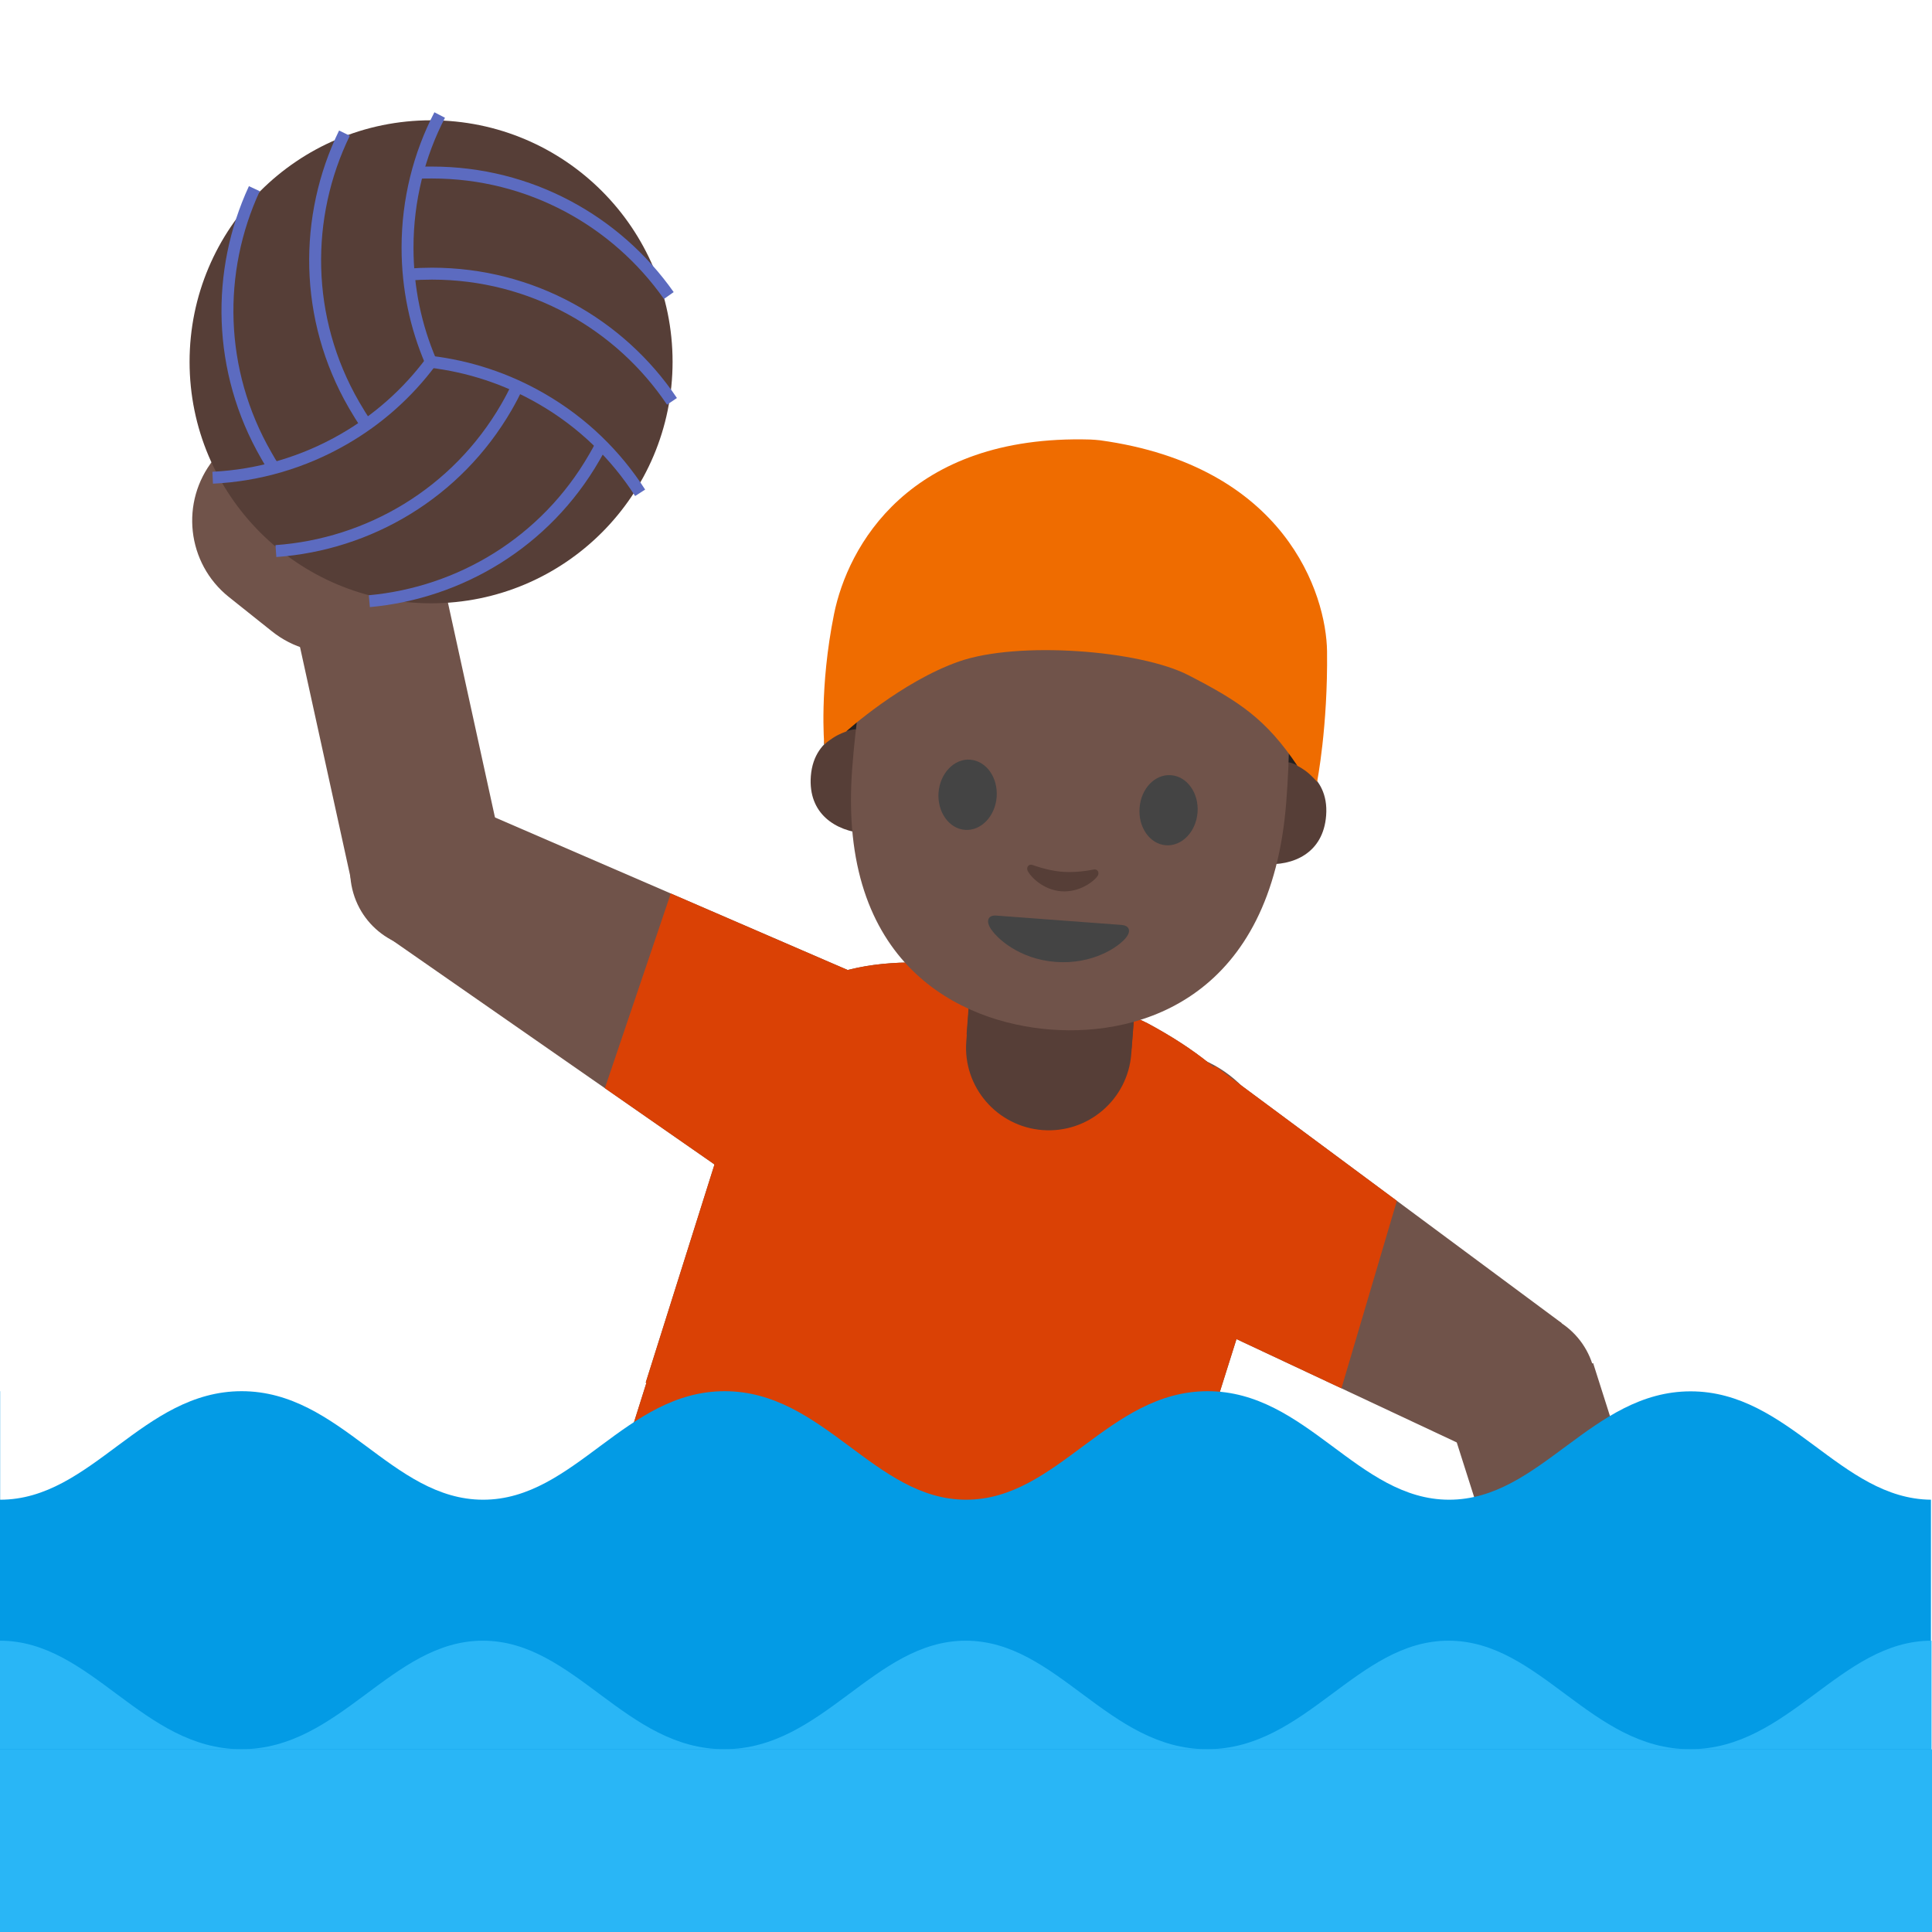 <?xml version="1.0" encoding="UTF-8" standalone="no"?><!DOCTYPE svg PUBLIC "-//W3C//DTD SVG 1.1//EN" "http://www.w3.org/Graphics/SVG/1.1/DTD/svg11.dtd"><svg width="128px" height="128px" version="1.1" xmlns="http://www.w3.org/2000/svg" xmlns:xlink="http://www.w3.org/1999/xlink" xml:space="preserve" xmlns:serif="http://www.serif.com/" style="fill-rule:evenodd;clip-rule:evenodd;"><g><path d="M31.04,53.4L25.72,62.11L49.21,78.45L56.45,64.39L31.04,53.4Z" style="fill:#70534a;fill-rule:nonzero;"/><g transform="matrix(0.959,-0.282,0.282,0.959,-15.144,10.371)"><circle cx="28.4" cy="57.72" r="5.17" style="fill:#70534a;"/></g><path d="M28.71,35.51L18.71,37.55L23.43,59.07L33.42,57.02L28.71,35.51Z" style="fill:#70534a;fill-rule:nonzero;"/><path d="M14.35,30.2L14.15,30.45C11.92,33.24 12.37,37.32 15.16,39.55L18.02,41.83C20.81,44.06 24.89,43.61 27.12,40.82L27.32,40.57C29.55,37.78 29.1,33.7 26.31,31.47L23.45,29.19C20.66,26.95 16.58,27.41 14.35,30.2Z" style="fill:#70534a;fill-rule:nonzero;"/><g transform="matrix(0.458,-0.889,0.889,0.458,-34.848,85.723)"><circle cx="52.83" cy="71.42" r="7.91" style="fill:#70534a;"/></g></g><g><path d="M97.89,96.21L103.47,87.66L80.48,70.61L72.82,84.45L97.89,96.21Z" style="fill:#70534a;fill-rule:nonzero;"/><g transform="matrix(0.967,-0.253,0.253,0.967,-20.013,28.491)"><circle cx="100.65" cy="91.97" r="5.17" style="fill:#70534a;"/></g><path d="M102.46,114.25L112.22,111.29L105.55,90.31L95.78,93.26L102.46,114.25Z" style="fill:#70534a;fill-rule:nonzero;"/><path d="M117.25,118.21L117.43,117.94C119.4,114.95 118.57,110.94 115.58,108.97L112.53,106.96C109.54,104.99 105.53,105.82 103.56,108.81L103.38,109.08C101.41,112.07 102.24,116.08 105.23,118.05L108.28,120.06C111.27,122.03 115.28,121.2 117.25,118.21Z" style="fill:#70534a;fill-rule:nonzero;"/><g transform="matrix(0.484,-0.875,0.875,0.484,-28.302,107.05)"><circle cx="76.65" cy="77.53" r="7.91" style="fill:#70534a;"/></g></g><g><path d="M65.08,81.42L82.49,86.91L72.23,119.47L37.5,108.52L47.76,75.96L65.08,81.42Z" style="fill:#70534a;fill-rule:nonzero;"/><path d="M63.93,63.98C66.12,64.24 74.1,66.76 76.04,67.8C82.18,71.1 86.05,75.49 84.12,81.63L77.52,102.56L60.15,97.09L42.78,91.6L49.38,70.67C51.32,64.53 57.01,63.16 63.93,63.98Z" style="fill:#70534a;fill-rule:nonzero;"/></g><g id="Ebene1"><clipPath id="_clip1"><path d="M44.919,57.781L39.16,74.796L34.61,108.627L83.28,110.902L94.952,71.421L50.536,55.506L44.919,57.781Z"/></clipPath><g clip-path="url(#_clip1)"><path d="M65.08,81.42L82.49,86.91L72.23,119.47L37.5,108.52L47.76,75.96L65.08,81.42Z" style="fill:#da4105;fill-rule:nonzero;"/><path d="M97.89,96.21L103.47,87.66L80.48,70.61L72.82,84.45L97.89,96.21Z" style="fill:#da4105;fill-rule:nonzero;"/><path d="M63.93,63.98C66.12,64.24 74.1,66.76 76.04,67.8C82.18,71.1 86.05,75.49 84.12,81.63L77.52,102.56L60.15,97.09L42.78,91.6L49.38,70.67C51.32,64.53 57.01,63.16 63.93,63.98Z" style="fill:#da4105;fill-rule:nonzero;"/><path d="M31.04,53.4L25.72,62.11L49.21,78.45L56.45,64.39L31.04,53.4Z" style="fill:#da4105;fill-rule:nonzero;"/><g transform="matrix(0.458,-0.889,0.889,0.458,-34.848,85.723)"><circle cx="52.83" cy="71.42" r="7.91" style="fill:#da4105;"/></g></g></g><g><path d="M69.07,74.87C72.09,75.1 74.72,72.84 74.95,69.82L75.31,65.15L64.38,64.32L64.02,68.99C63.78,72 66.05,74.64 69.07,74.87Z" style="fill:#563e37;fill-rule:nonzero;"/><path d="M64.04,68.53C64.04,68.53 66.06,69.54 69.44,69.79C72.82,70.05 74.97,69.46 74.97,69.46L75.38,64.09C75.49,62.65 74.66,61.02 73.22,60.92L67.03,60.45C65.59,60.34 64.55,61.72 64.44,63.16L64.04,68.53Z" style="fill:#563e37;fill-rule:nonzero;"/></g><path d="M72.24,30.12C72.453,30.145 72.666,30.161 72.88,30.17C84.51,31.79 86.53,38.56 86.91,43.15C87.32,48.13 87.25,51.8 87.25,51.8C87.25,51.8 87.07,51.58 86.73,51.27C86.37,50.94 85.95,50.74 85.95,50.74L85.01,54.86L81.56,45.99C81.54,45.93 81.49,45.9 81.43,45.9L78.98,45.98C76.52,46.07 74.06,46.01 71.6,45.83L71.6,45.84L71.28,45.81C71.17,45.8 71.07,45.8 70.96,45.79L70.96,45.78C68.51,45.59 66.07,45.27 63.65,44.81L61.24,44.36C61.181,44.351 61.121,44.379 61.09,44.43L56.34,52.68L56.04,48.47C56.04,48.47 55.6,48.61 55.19,48.88C54.81,49.13 54.6,49.32 54.6,49.32C54.6,49.32 54.83,45.46 56.25,40.67C57.62,36.12 60.81,29.95 72.24,30.12Z" style="fill:#232020;fill-rule:nonzero;"/><g><path d="M56.62,48.32C56.62,48.32 53.94,48.58 53.72,51.42C53.53,53.93 55.38,55.07 57.31,55.22L57.83,48.41L56.62,48.32ZM85.47,50.52C85.47,50.52 88.08,51.18 87.86,54.03C87.67,56.54 85.66,57.39 83.74,57.24L84.26,50.43L85.47,50.52Z" style="fill:#563e37;fill-rule:nonzero;"/></g><path d="M72.46,30.77C83.86,31.64 86.17,40.7 85.22,53.11C84.24,65.98 75.72,68.68 69.61,68.21C63.59,67.75 55.48,63.88 56.46,50.92C57.41,38.51 61.07,29.9 72.46,30.77Z" style="fill:#70534a;fill-rule:nonzero;"/><path d="M75.5,53.53C75.4,54.81 76.18,55.92 77.24,56C78.3,56.08 79.24,55.11 79.34,53.83C79.44,52.55 78.65,51.44 77.59,51.36C76.53,51.27 75.59,52.24 75.5,53.53M66.03,52.81C65.93,54.09 64.99,55.06 63.93,54.98C62.87,54.9 62.09,53.79 62.18,52.51C62.28,51.23 63.22,50.25 64.28,50.33C65.35,50.42 66.13,51.52 66.03,52.81" style="fill:#444;fill-rule:nonzero;"/><path d="M68.42,57.31C69.11,57.56 69.84,57.72 70.41,57.76C70.98,57.8 71.72,57.76 72.44,57.61C72.75,57.55 72.85,57.84 72.72,58.03C72.47,58.41 71.5,59.14 70.31,59.05C69.12,58.96 68.27,58.09 68.08,57.68C67.99,57.48 68.13,57.21 68.42,57.31Z" style="fill:#563e37;fill-rule:nonzero;"/><path d="M55.9,48.46C56.64,48.03 57.15,47.31 57.76,46.71C59.72,44.78 62.6,44.15 65.33,43.79C69.15,43.28 73.08,43.13 76.81,44.08C80.54,45.03 84.08,47.2 86.05,50.51" style="fill:none;fill-rule:nonzero;"/><path d="M72.88,29.17L72.56,29.14C72.46,29.13 72.24,29.12 72.24,29.12C60.17,28.77 56.16,36.25 55.26,40.67C54.27,45.57 54.61,49.32 54.61,49.32C54.61,49.32 54.82,49.13 55.2,48.88C55.61,48.61 56.05,48.47 56.05,48.47C56.05,48.47 59.71,45.16 63.55,43.82C67.46,42.46 75.49,43.07 78.73,44.73C82.15,46.49 83.88,47.65 85.96,50.74C85.96,50.74 86.37,50.94 86.74,51.27C87.08,51.58 87.26,51.8 87.26,51.8C87.26,51.8 87.98,48.15 87.92,43.15C87.87,39.36 85.16,30.86 72.88,29.17Z" style="fill:#ef6c00;fill-rule:nonzero;"/><g><circle id="a" cx="28.56" cy="23.97" r="16" style="fill:#563e37;"/><g><path d="M28.55,23.98C27.55,21.66 27,19.1 27,16.41C27,13.24 27.77,10.25 29.13,7.62" style="fill:none;fill-rule:nonzero;stroke:#5c6bc0;stroke-width:0.79px;"/><path d="M27.64,11.45C27.96,11.43 28.29,11.43 28.62,11.43C35.11,11.43 40.84,14.65 44.31,19.58M27.08,18.19C27.59,18.15 28.1,18.13 28.62,18.13C35.24,18.13 41.08,21.48 44.52,26.59" style="fill:none;fill-rule:nonzero;stroke:#5c6bc0;stroke-width:0.79px;"/><g><path d="M28.53,23.97C31.04,24.27 33.54,25.07 35.86,26.41C38.61,27.99 40.81,30.16 42.41,32.65" style="fill:none;fill-rule:nonzero;stroke:#5c6bc0;stroke-width:0.79px;"/><path d="M39.84,29.45C39.69,29.74 39.54,30.03 39.37,30.31C36.13,35.93 30.47,39.28 24.47,39.83M34.28,25.59C34.06,26.05 33.82,26.51 33.56,26.96C30.25,32.69 24.43,36.07 18.28,36.51" style="fill:none;fill-rule:nonzero;stroke:#5c6bc0;stroke-width:0.79px;"/></g><g><path d="M28.55,23.97C26.996,26.058 25.028,27.805 22.77,29.1C20.121,30.629 17.145,31.504 14.09,31.65" style="fill:none;fill-rule:nonzero;stroke:#5c6bc0;stroke-width:0.79px;"/><path d="M18.15,31.01C17.97,30.74 17.8,30.46 17.64,30.17C14.4,24.55 14.32,17.97 16.85,12.5M24.27,28.13C23.98,27.71 23.71,27.27 23.45,26.82C20.14,21.09 20.13,14.35 22.82,8.82" style="fill:none;fill-rule:nonzero;stroke:#5c6bc0;stroke-width:0.79px;"/></g></g></g><path d="M96.01,99.36C89.95,99.36 86.58,92.17 80.01,92.17C73.44,92.17 70.08,99.36 64.01,99.36C57.94,99.36 54.58,92.17 48.01,92.17C41.44,92.17 38.08,99.36 32.01,99.36C25.94,99.36 22.58,92.17 16.01,92.17C9.44,92.17 6.08,99.36 0.01,99.36L0.01,92.17L0,92.17L0,128L127.93,128L127.93,99.36C121.92,99.3 118.55,92.18 112.01,92.18C105.44,92.18 102.07,99.36 96.01,99.36Z" style="fill:#039be5;fill-rule:nonzero;"/><g><path d="M127.97,108.7C121.91,108.7 118.54,115.89 111.97,115.89L127.97,115.89L127.97,108.7ZM111.97,115.89C105.4,115.89 102.04,108.7 95.97,108.7C89.9,108.7 86.54,115.89 79.97,115.89L111.97,115.89Z" style="fill:#29b6f6;fill-rule:nonzero;"/><path d="M79.98,115.89C73.41,115.89 70.05,108.7 63.98,108.7C57.91,108.7 54.55,115.89 47.98,115.89L79.98,115.89Z" style="fill:#29b6f6;fill-rule:nonzero;"/><path d="M47.99,115.89C41.42,115.89 38.06,108.7 31.99,108.7C25.92,108.7 22.56,115.89 15.99,115.89L47.99,115.89Z" style="fill:#29b6f6;fill-rule:nonzero;"/><path d="M16,115.89C9.43,115.89 6.07,108.7 0,108.7L0,115.89L16,115.89Z" style="fill:#29b6f6;fill-rule:nonzero;"/><rect x="0" y="115.889" width="128" height="12.11" style="fill:#29b6f6;fill-rule:nonzero;"/></g><path d="M74.31,61.28C73.73,61.24 70.16,60.97 70.16,60.97C70.16,60.97 66.59,60.7 66.01,60.66C65.53,60.62 65.31,60.93 65.58,61.43C65.97,62.13 67.51,63.55 69.95,63.73C72.39,63.91 74.12,62.74 74.61,62.11C74.97,61.65 74.79,61.32 74.31,61.28Z" style="fill:#444;fill-rule:nonzero;"/></svg>